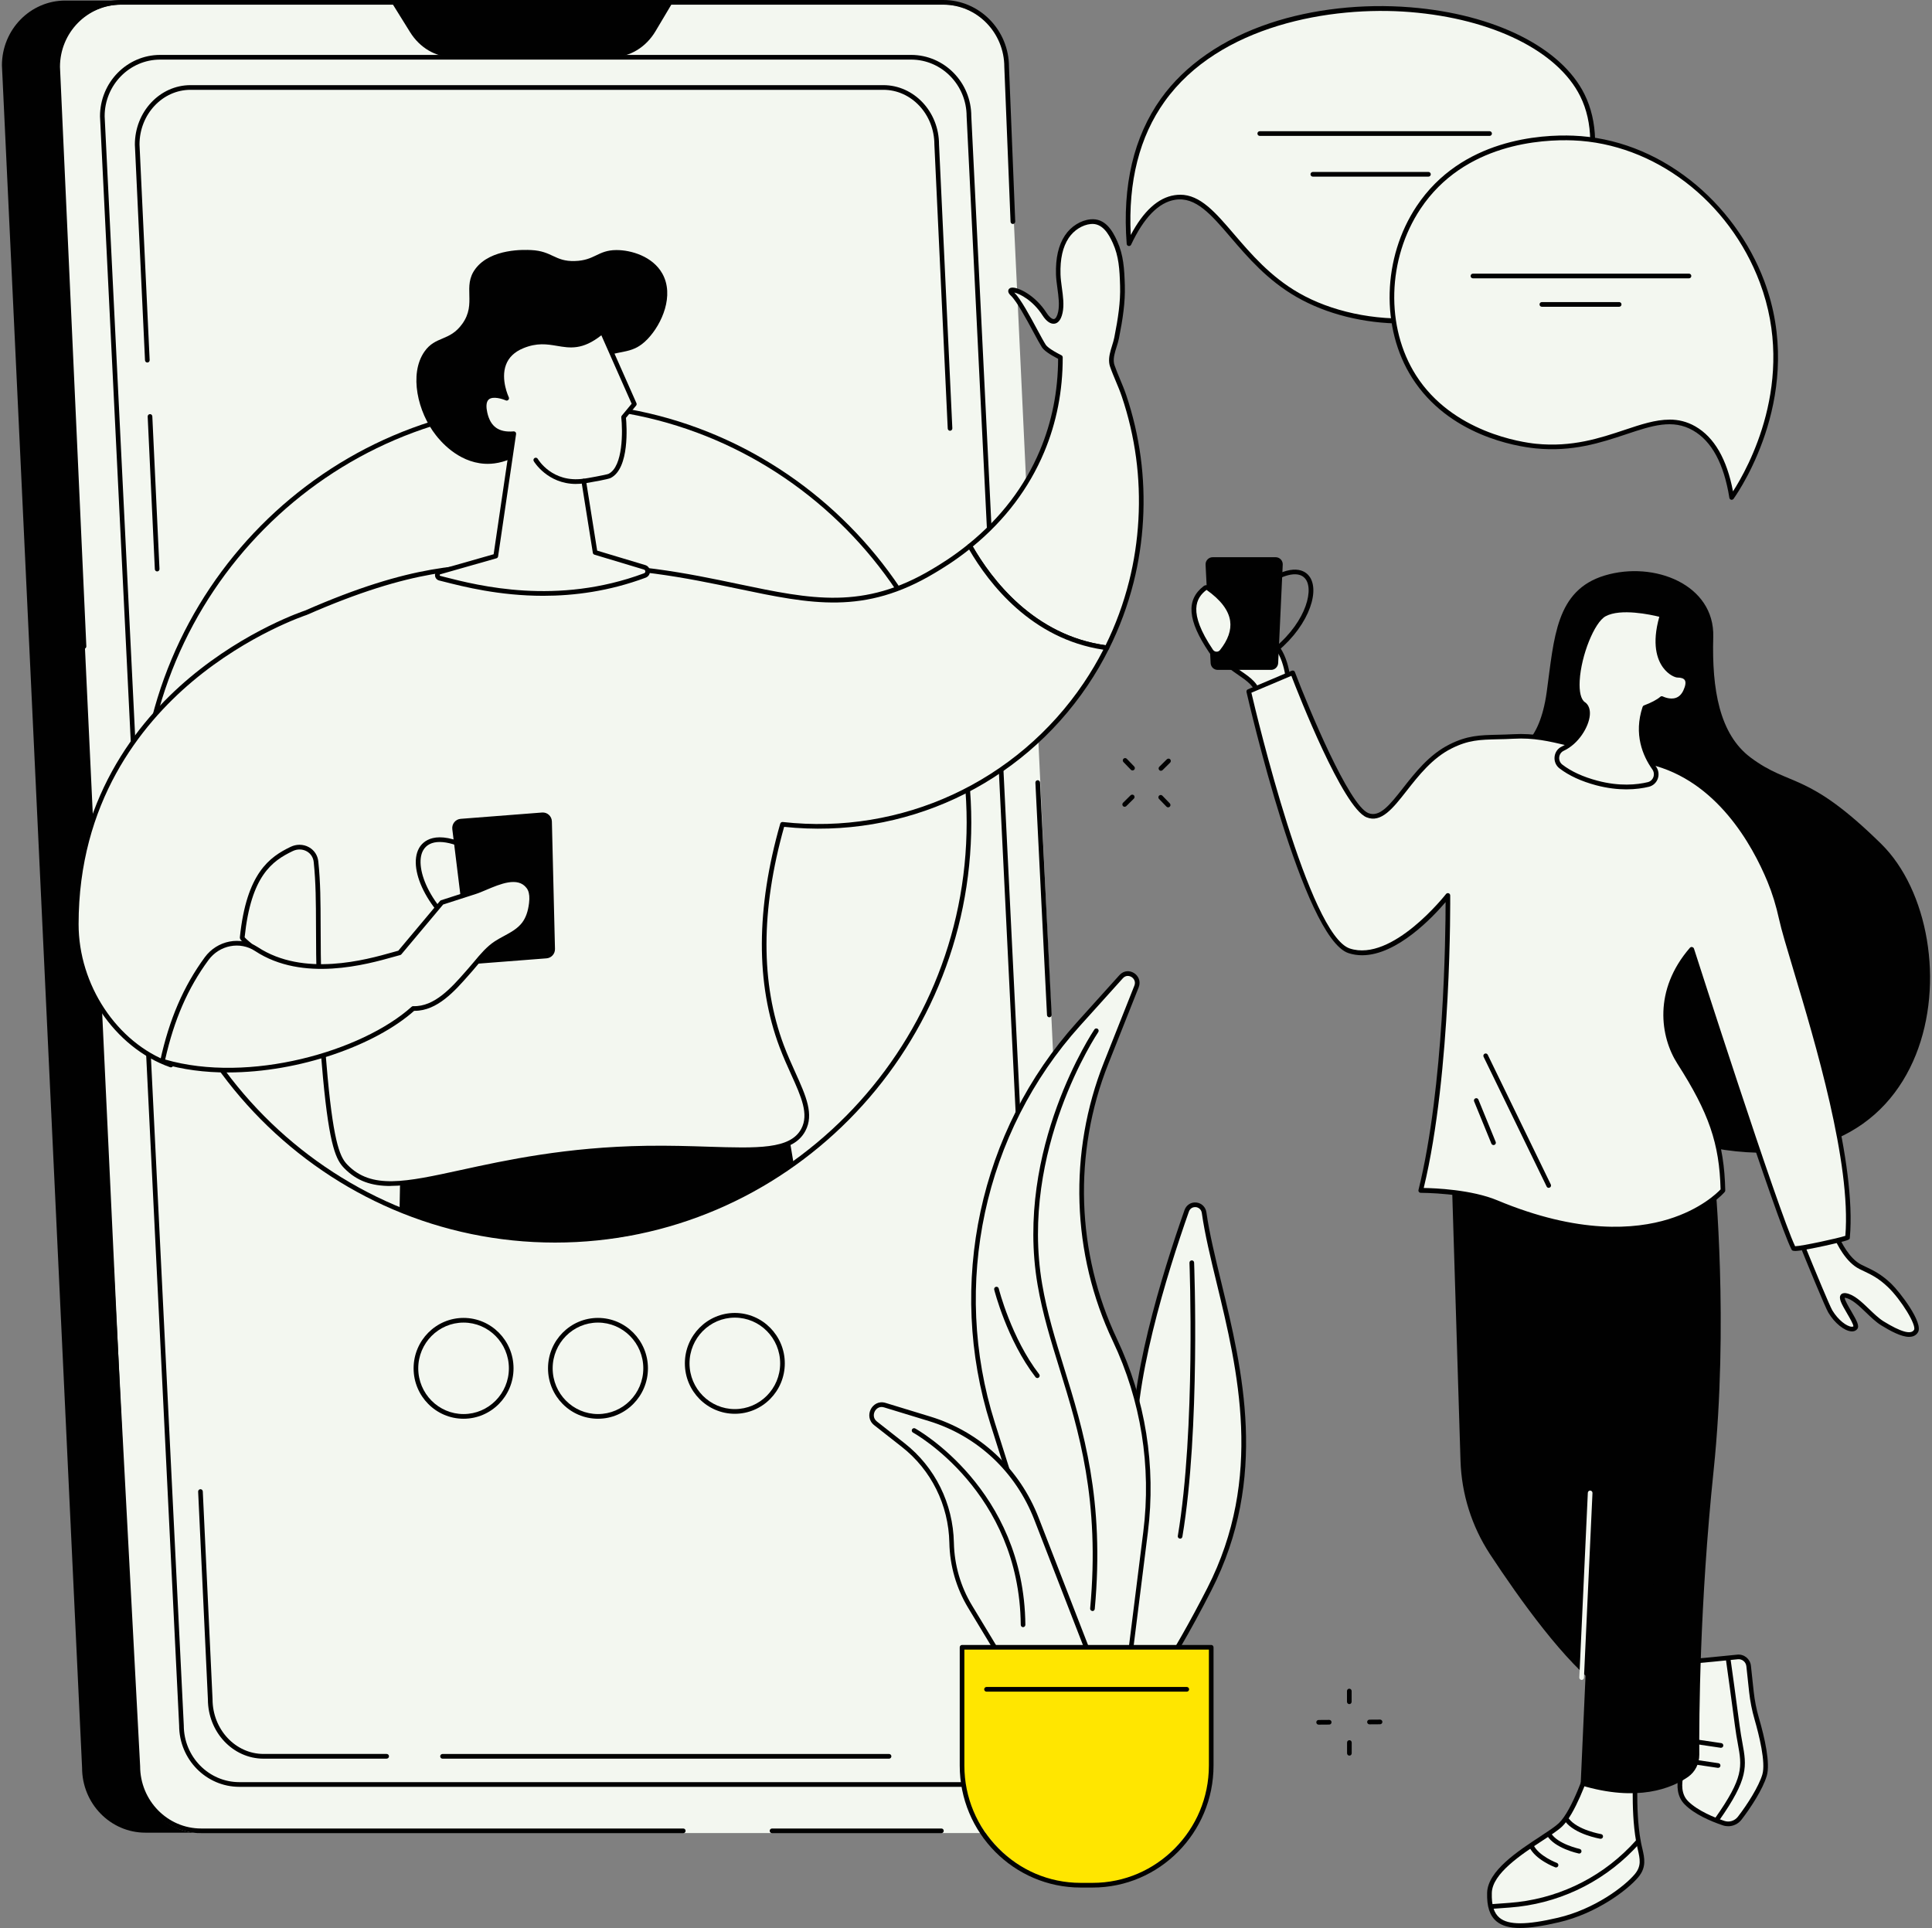 <svg width="501" height="500" viewBox="0 0 501 500" fill="none" xmlns="http://www.w3.org/2000/svg">
<rect x="0" y="0" width="501" height="500" fill="#808080" stroke="none"/>
<g clip-path="url(#clip0_18_2155)">
<path d="M301.052 199.897C300.891 199.897 300.741 199.836 300.62 199.715C300.39 199.471 300.39 199.087 300.62 198.854L302.588 196.909C302.828 196.676 303.21 196.676 303.441 196.909C303.671 197.152 303.671 197.537 303.441 197.77L301.474 199.715C301.353 199.836 301.203 199.887 301.052 199.887V199.897Z" fill="#010101"/>
<path d="M291.648 209.235C291.488 209.235 291.337 209.174 291.217 209.052C290.986 208.809 290.986 208.424 291.217 208.192L293.184 206.247C293.425 206.014 293.806 206.014 294.037 206.247C294.268 206.49 294.268 206.875 294.037 207.108L292.07 209.052C291.949 209.174 291.799 209.225 291.648 209.225V209.235Z" fill="#010101"/>
<path d="M293.685 199.806C293.525 199.806 293.374 199.745 293.254 199.623L291.327 197.628C291.096 197.385 291.096 197 291.337 196.767C291.578 196.534 291.959 196.534 292.19 196.777L294.117 198.773C294.348 199.016 294.348 199.401 294.107 199.633C293.987 199.745 293.836 199.806 293.685 199.806Z" fill="#010101"/>
<path d="M302.919 209.376C302.758 209.376 302.608 209.316 302.487 209.194L300.56 207.199C300.329 206.956 300.329 206.571 300.57 206.338C300.811 206.105 301.192 206.105 301.423 206.348L303.35 208.343C303.581 208.586 303.581 208.971 303.34 209.204C303.22 209.316 303.069 209.376 302.919 209.376Z" fill="#010101"/>
<path d="M355.127 447.182C354.795 447.182 354.524 446.909 354.524 446.575C354.524 446.24 354.795 445.967 355.127 445.967L357.877 445.947C358.208 445.947 358.479 446.22 358.479 446.554C358.479 446.889 358.208 447.162 357.877 447.162L355.127 447.182Z" fill="#010101"/>
<path d="M341.939 447.263C341.608 447.263 341.337 446.99 341.337 446.656C341.337 446.322 341.608 446.048 341.939 446.048L344.689 446.028C345.02 446.028 345.291 446.301 345.291 446.635C345.291 446.97 345.02 447.243 344.689 447.243L341.939 447.263Z" fill="#010101"/>
<path d="M349.898 441.936C349.567 441.936 349.296 441.663 349.296 441.328V438.543C349.296 438.209 349.557 437.936 349.898 437.936C350.229 437.936 350.5 438.209 350.5 438.543V441.328C350.5 441.663 350.239 441.936 349.898 441.936Z" fill="#010101"/>
<path d="M349.918 455.295C349.587 455.295 349.316 455.022 349.316 454.687V451.902C349.316 451.568 349.577 451.294 349.918 451.294C350.249 451.294 350.52 451.568 350.52 451.902V454.687C350.52 455.022 350.259 455.295 349.918 455.295Z" fill="#010101"/>
<path d="M392.973 194.316C392.973 194.316 399.155 193.465 401.092 179.428C403.029 165.39 403.41 153.064 416.166 149.236C428.922 145.408 444.659 151.576 444.278 165.177C443.886 178.79 445.893 190.417 453.962 196.453C464.4 204.251 468.485 199.836 487.814 218.836C512.142 242.748 505.076 315.508 434.723 295.515L392.973 194.306V194.316Z" fill="#010101"/>
<path d="M410.345 182.294C410.345 182.294 412.443 184.623 416.829 183.803L410.345 182.294Z" fill="#F3F7F0"/>
<path d="M415.002 184.593C411.64 184.593 409.974 182.79 409.894 182.709C409.673 182.456 409.693 182.071 409.934 181.848C410.185 181.625 410.556 181.636 410.787 181.889C410.867 181.98 412.754 183.955 416.718 183.215C417.04 183.155 417.361 183.378 417.421 183.702C417.481 184.026 417.26 184.35 416.939 184.411C416.247 184.542 415.604 184.593 415.012 184.593H415.002Z" fill="#010101"/>
<path d="M411.941 458.515C411.941 458.515 408.288 469.818 404.635 473.272C400.982 476.726 386.449 483.501 386.239 490.885C386.008 499.453 390.936 501.033 404.143 497.944C413.677 495.706 421.556 489.821 424.366 486.459C426.855 483.491 425.46 480.969 424.858 477.485C424.115 473.221 423.974 468.866 423.974 464.532V457.442L411.951 458.515H411.941Z" fill="#F3F7F0"/>
<path d="M394.207 500C391.437 500 389.47 499.433 388.095 498.298C386.319 496.83 385.536 494.47 385.636 490.854C385.797 485.193 393.615 480.058 399.326 476.31C401.433 474.923 403.25 473.738 404.223 472.816C407.726 469.515 411.339 458.435 411.369 458.313C411.439 458.08 411.65 457.918 411.891 457.898L423.914 456.824C424.085 456.804 424.245 456.865 424.376 456.986C424.496 457.098 424.567 457.26 424.567 457.432V464.521C424.567 468.38 424.667 472.928 425.45 477.364C425.57 478.052 425.721 478.701 425.871 479.329C426.453 481.85 427.015 484.231 424.828 486.833C422.058 490.135 414.039 496.232 404.274 498.511C400.088 499.493 396.787 499.99 394.207 499.99V500ZM412.393 459.083C411.71 461.129 408.429 470.517 405.046 473.708C404.003 474.7 402.136 475.915 399.988 477.333C394.498 480.939 386.991 485.871 386.851 490.895C386.761 494.095 387.403 496.151 388.868 497.356C391.176 499.261 395.843 499.25 404.013 497.336C413.487 495.118 421.245 489.234 423.914 486.054C425.701 483.917 425.279 482.114 424.707 479.612C424.557 478.964 424.406 478.296 424.276 477.576C423.483 473.049 423.382 468.431 423.382 464.521V458.1L412.403 459.073L412.393 459.083Z" fill="#010101"/>
<path d="M386.761 495.037C386.449 495.037 386.178 494.794 386.158 494.47C386.138 494.136 386.379 493.842 386.72 493.822L391.417 493.477C403.29 492.606 414.38 487.451 422.67 478.954C423.784 477.82 424.396 477.09 424.406 477.08C424.627 476.827 425.008 476.797 425.259 477.019C425.51 477.242 425.54 477.627 425.319 477.88C425.289 477.911 424.667 478.64 423.523 479.815C415.032 488.525 403.661 493.802 391.498 494.693L386.801 495.037C386.801 495.037 386.771 495.037 386.761 495.037Z" fill="#010101"/>
<path d="M415.103 476.857C415.103 476.857 415.032 476.857 415.002 476.857C414.731 476.817 408.418 475.713 405.879 472.371C405.679 472.107 405.729 471.722 405.99 471.52C406.251 471.317 406.632 471.368 406.833 471.631C409.081 474.599 415.133 475.642 415.193 475.652C415.524 475.703 415.745 476.017 415.685 476.351C415.634 476.645 415.384 476.857 415.092 476.857H415.103Z" fill="#010101"/>
<path d="M409.512 480.686C409.512 480.686 409.432 480.686 409.392 480.676C409.141 480.625 403.109 479.308 401.162 475.996C400.992 475.703 401.092 475.338 401.373 475.166C401.664 474.994 402.025 475.095 402.196 475.379C403.862 478.225 409.573 479.47 409.633 479.491C409.954 479.561 410.165 479.886 410.095 480.21C410.034 480.493 409.783 480.696 409.502 480.696L409.512 480.686Z" fill="#010101"/>
<path d="M403.511 484.301C403.441 484.301 403.37 484.291 403.3 484.261C403.089 484.18 398.142 482.296 396.576 478.994C396.435 478.69 396.556 478.326 396.857 478.184C397.158 478.042 397.519 478.164 397.66 478.468C399.015 481.324 403.671 483.106 403.722 483.116C404.033 483.238 404.193 483.582 404.073 483.896C403.983 484.139 403.752 484.291 403.511 484.291V484.301Z" fill="#010101"/>
<path d="M440.123 430.714C440.564 430.714 446.927 430.076 450.6 429.712C452.025 429.57 453.3 430.613 453.451 432.051L454.173 438.766C454.424 441.136 454.896 443.486 455.568 445.775C456.773 449.937 458.549 457.108 457.575 460.379C456.532 463.884 453.28 468.755 451.132 471.53C450.139 472.806 448.473 473.323 446.937 472.806C444.207 471.885 439.852 470.102 437.292 467.52C433.358 463.549 437.604 455.943 437.604 455.943L440.123 430.714Z" fill="#F3F7F0"/>
<path d="M448.142 473.606C447.68 473.606 447.208 473.535 446.747 473.373C443.655 472.33 439.43 470.538 436.861 467.945C432.877 463.924 436.459 456.784 437.011 455.751L439.51 430.653C439.541 430.339 439.801 430.107 440.113 430.107C440.444 430.107 444.338 429.732 450.53 429.104C452.266 428.932 453.852 430.218 454.043 431.98L454.765 438.695C455.016 440.984 455.468 443.313 456.14 445.602C457.596 450.616 459.121 457.28 458.148 460.551C457.114 464.025 453.983 468.836 451.604 471.905C450.761 472.999 449.466 473.606 448.142 473.606ZM440.675 431.281L438.206 455.994C438.206 456.075 438.176 456.156 438.135 456.227C438.095 456.298 434.161 463.488 437.724 467.084C440.253 469.636 444.709 471.398 447.138 472.219C448.412 472.654 449.828 472.219 450.661 471.145C453.15 467.925 456.08 463.296 457.003 460.197C457.937 457.057 456.14 449.917 454.996 445.937C454.314 443.577 453.842 441.187 453.581 438.817L452.859 432.102C452.738 430.998 451.744 430.188 450.661 430.299C445.291 430.846 441.949 431.17 440.675 431.271V431.281Z" fill="#010101"/>
<path d="M445.231 472.502C445.111 472.502 444.99 472.462 444.88 472.391C444.609 472.199 444.549 471.814 444.739 471.54C452.236 460.906 451.734 458.161 450.64 452.165C450.4 450.849 450.129 449.36 449.908 447.608C449.326 443.03 447.569 430.451 447.549 430.319C447.499 429.985 447.73 429.681 448.061 429.63C448.392 429.58 448.693 429.813 448.744 430.147C448.764 430.279 450.52 442.868 451.102 447.446C451.323 449.167 451.594 450.636 451.825 451.932C452.949 458.09 453.511 461.179 445.723 472.239C445.602 472.401 445.422 472.492 445.231 472.492V472.502Z" fill="#010101"/>
<path d="M446.285 453.259C446.285 453.259 446.225 453.259 446.194 453.259L439.029 452.196C438.698 452.145 438.467 451.841 438.517 451.507C438.567 451.173 438.868 450.94 439.199 450.99L446.365 452.054C446.696 452.104 446.927 452.408 446.877 452.742C446.837 453.046 446.576 453.259 446.285 453.259Z" fill="#010101"/>
<path d="M445.542 458.465C445.542 458.465 445.482 458.465 445.452 458.465L438.286 457.402C437.955 457.351 437.724 457.047 437.774 456.713C437.824 456.379 438.125 456.146 438.457 456.196L445.622 457.26C445.954 457.31 446.184 457.614 446.134 457.949C446.094 458.252 445.833 458.465 445.542 458.465Z" fill="#010101"/>
<path d="M437.754 460.805C433.579 463.711 424.737 467.459 409.884 462.962L416.698 310.94L444.679 305.542C444.679 305.542 448.332 343.34 444.368 381.37C440.745 416.089 440.594 445.683 440.655 455.082C440.665 457.351 439.601 459.508 437.754 460.805Z" fill="#010101"/>
<path d="M443.425 301.106L376.453 304.914L378.732 378.818C379.003 387.447 381.642 395.823 386.359 403.024C393.936 414.56 406.03 431.545 415.594 438.179C430.689 448.651 443.414 301.116 443.414 301.116L443.425 301.106Z" fill="#010101"/>
<path d="M410.145 435.667C410.145 435.667 410.125 435.667 410.115 435.667C409.783 435.647 409.522 435.363 409.543 435.029L411.75 387.134C411.771 386.799 412.042 386.536 412.383 386.556C412.714 386.577 412.975 386.86 412.955 387.194L410.747 435.09C410.727 435.414 410.466 435.667 410.145 435.667Z" fill="#F3F7F0"/>
<path d="M333.519 180.045C333.96 179.954 334.272 179.569 334.262 179.114C334.211 176.754 333.73 169.694 329.795 166.453C325.038 162.524 321.004 153.52 318.123 154.391C315.243 155.262 321.576 163.111 320.863 163.982C320.141 164.853 318.625 161.865 317.04 158.959C315.454 156.052 316.869 155.404 314.561 155.596C311.409 155.86 309.312 156.356 313.487 165.805C317.461 174.799 325.38 174.515 326.423 180.491C326.514 180.997 327.005 181.332 327.507 181.23L333.519 180.055V180.045Z" fill="#F3F7F0"/>
<path d="M327.327 181.848C327.015 181.848 326.724 181.757 326.463 181.575C326.122 181.342 325.901 180.987 325.831 180.582C325.38 177.979 323.473 176.663 321.054 175.002C318.394 173.169 315.082 170.89 312.935 166.038C310.647 160.863 310.054 158.007 310.948 156.467C311.68 155.212 313.246 155.08 314.51 154.968C316.056 154.837 316.498 155.11 316.738 156.336C316.839 156.862 316.979 157.571 317.561 158.645L317.923 159.313C318.515 160.407 319.308 161.876 319.92 162.757C319.659 162.23 319.308 161.602 319.027 161.076C317.441 158.199 316.357 156.052 316.899 154.705C317.08 154.249 317.441 153.925 317.943 153.773C320.01 153.145 322.068 155.951 324.667 159.496C326.333 161.764 328.22 164.337 330.167 165.947C334.211 169.29 334.793 176.237 334.854 179.073C334.874 179.823 334.352 180.471 333.619 180.613L327.608 181.787C327.507 181.808 327.407 181.818 327.317 181.818L327.327 181.848ZM315.193 156.164C315.062 156.164 314.882 156.164 314.621 156.194C313.376 156.295 312.393 156.427 312.001 157.095C311.359 158.199 312.021 160.964 314.049 165.542C316.056 170.079 319.077 172.156 321.746 173.989C324.296 175.741 326.494 177.25 327.025 180.37C327.046 180.481 327.116 180.542 327.156 180.562C327.226 180.613 327.317 180.633 327.397 180.613L333.408 179.438C333.559 179.407 333.669 179.276 333.669 179.114C333.629 177.037 333.188 170.019 329.424 166.909C327.357 165.208 325.43 162.564 323.724 160.235C321.686 157.45 319.579 154.573 318.314 154.948C318.123 155.009 318.073 155.09 318.043 155.171C317.672 156.083 319.137 158.736 320.111 160.488C321.375 162.777 321.867 163.729 321.355 164.357C321.134 164.631 320.833 164.762 320.502 164.722C319.508 164.62 318.585 163 316.899 159.901L316.538 159.232C315.865 157.997 315.695 157.136 315.584 156.569C315.554 156.427 315.524 156.245 315.494 156.164C315.454 156.153 315.374 156.143 315.213 156.143L315.193 156.164Z" fill="#010101"/>
<path d="M475.099 319.954C475.52 319.883 475.932 320.116 476.102 320.511C476.875 322.334 479.063 326.851 482.455 328.543C484.864 329.738 487.031 330.507 489.972 333.313C492.913 336.118 497.951 343.4 496.847 345.203C495.542 347.33 491.357 345.163 488.135 343.178C484.914 341.192 481.722 336.442 478.591 335.966C475.46 335.49 482.084 343.097 481.14 344.292C480.197 345.487 476.815 343.714 474.657 340.109C473.804 338.691 468.695 326.173 467.15 322.375C466.919 321.818 467.27 321.2 467.852 321.099L475.099 319.944V319.954Z" fill="#F3F7F0"/>
<path d="M495.08 346.702C493.043 346.702 490.263 345.203 487.824 343.704C486.49 342.884 485.165 341.608 483.89 340.382C482.074 338.64 480.197 336.837 478.511 336.574C478.441 336.574 478.39 336.564 478.35 336.564C478.38 337.171 479.414 338.934 480.046 340.017C481.472 342.458 482.254 343.876 481.612 344.676C481.371 344.98 480.909 345.325 480.097 345.274C478.26 345.152 475.751 343.127 474.135 340.433C473.282 339.025 468.575 327.499 466.588 322.618C466.407 322.182 466.437 321.696 466.668 321.281C466.899 320.865 467.29 320.582 467.752 320.511L474.998 319.356C475.701 319.235 476.373 319.62 476.654 320.268C477.417 322.06 479.535 326.416 482.716 327.995C483.097 328.188 483.479 328.37 483.85 328.542C485.817 329.474 487.844 330.446 490.384 332.867C492.692 335.075 498.844 343.086 497.359 345.517C496.847 346.358 496.044 346.692 495.07 346.692L495.08 346.702ZM478.34 335.338C478.451 335.338 478.561 335.338 478.681 335.369C480.749 335.683 482.766 337.627 484.713 339.501C485.948 340.686 487.222 341.911 488.447 342.671C492.903 345.416 495.552 346.165 496.335 344.889C497.058 343.714 493.003 337.06 489.551 333.768C487.152 331.48 485.295 330.588 483.338 329.656C482.957 329.474 482.575 329.292 482.184 329.099C478.641 327.337 476.363 322.678 475.54 320.764C475.48 320.622 475.329 320.551 475.189 320.572L467.943 321.726C467.812 321.747 467.742 321.838 467.712 321.888C467.682 321.939 467.642 322.04 467.692 322.172C470.863 329.981 474.496 338.721 475.149 339.815C476.694 342.377 478.902 343.988 480.157 344.069C480.368 344.089 480.518 344.048 480.618 343.967C480.639 343.461 479.615 341.709 478.993 340.645C477.537 338.154 476.734 336.706 477.317 335.824C477.467 335.602 477.758 335.348 478.32 335.348L478.34 335.338Z" fill="#010101"/>
<path d="M408.97 193.323C402.999 191.966 398.583 190.65 392.471 190.984C385.486 191.369 381.903 190.67 376.112 193.587C365.263 199.056 360.958 214.015 354.595 211.392C348.232 208.779 335.225 174.475 335.225 174.475L323.824 179.306C323.824 179.306 338.306 242.768 349.868 246.576C361.429 250.385 375.48 232.245 375.48 232.245C375.48 232.245 375.992 278.257 368.445 308.712C368.445 308.712 380.347 308.651 388.095 311.882C429.374 329.14 446.797 308.712 446.797 308.712C446.536 296.882 443.966 288.78 435.516 275.583C430.899 268.372 429.575 256.725 438.708 246.202C438.708 246.202 460.958 315.548 465.103 323.722C465.384 324.279 479.083 321.21 479.113 320.886C481.331 296.021 464.43 249.625 461.971 238.373C461.229 234.96 460.235 231.607 458.9 228.387C454.735 218.329 445.412 201.851 428.019 197.648L408.97 193.303V193.323Z" fill="#F3F7F0"/>
<path d="M465.434 324.41C464.761 324.41 464.681 324.238 464.561 324.015C460.667 316.348 441.357 256.451 438.467 247.447C430.127 257.727 431.873 268.797 436.018 275.269C444.358 288.294 447.118 296.426 447.389 308.712C447.389 308.864 447.339 309.005 447.238 309.127C447.058 309.34 442.662 314.404 433.087 317.371C424.316 320.096 409.332 321.453 387.844 312.469C380.307 309.319 368.565 309.35 368.425 309.34C368.244 309.34 368.063 309.259 367.953 309.107C367.832 308.955 367.792 308.762 367.842 308.58C374.476 281.812 374.858 242.505 374.868 233.947C371.726 237.643 362.323 247.731 353.23 247.731C352.036 247.731 350.841 247.559 349.677 247.174C337.935 243.305 323.834 182.071 323.242 179.468C323.172 179.174 323.322 178.881 323.593 178.769L334.994 173.938C335.145 173.877 335.315 173.877 335.466 173.938C335.616 173.999 335.737 174.131 335.787 174.283C339.38 183.752 349.797 208.789 354.816 210.855C357.786 212.07 360.436 208.677 363.808 204.393C367.009 200.312 370.632 195.693 375.841 193.07C380.478 190.73 383.76 190.649 388.296 190.548C389.581 190.518 390.915 190.487 392.431 190.406C397.81 190.113 401.965 191.085 406.773 192.219C407.525 192.391 408.288 192.574 409.091 192.756L428.14 197.101C445.944 201.395 455.388 218.42 459.442 228.194C460.727 231.283 461.74 234.585 462.543 238.281C463.115 240.905 464.49 245.482 466.227 251.286C471.897 270.195 481.401 301.845 479.695 320.977C479.655 321.463 479.645 321.564 476.142 322.405C474.235 322.861 471.937 323.367 470.01 323.742C467.421 324.248 466.116 324.43 465.424 324.43L465.434 324.41ZM438.708 245.604C438.708 245.604 438.788 245.604 438.828 245.614C439.039 245.655 439.209 245.817 439.28 246.019C439.5 246.708 461.118 314.049 465.504 323.195C467.24 323.164 476.704 321.119 478.531 320.491C480.066 301.561 470.693 270.316 465.083 251.6C463.336 245.776 461.951 241.178 461.369 238.504C460.576 234.878 459.583 231.648 458.328 228.619C454.364 219.058 445.141 202.408 427.869 198.245L408.82 193.9C408.017 193.718 407.254 193.536 406.502 193.364C401.584 192.209 397.7 191.287 392.491 191.581C390.956 191.662 389.551 191.703 388.316 191.723C383.77 191.834 380.779 191.895 376.373 194.123C371.405 196.625 367.873 201.132 364.751 205.112C361.219 209.619 358.158 213.518 354.354 211.949C348.212 209.427 336.68 179.974 334.874 175.265L324.506 179.65C325.901 185.606 339.46 242.495 350.028 245.979C361.048 249.605 374.838 232.022 374.978 231.85C375.139 231.648 375.41 231.567 375.651 231.648C375.891 231.729 376.062 231.962 376.062 232.215C376.062 232.671 376.484 277.892 369.197 308.084C371.987 308.124 381.592 308.489 388.306 311.294C409.412 320.116 424.065 318.819 432.646 316.186C440.966 313.624 445.331 309.35 446.174 308.448C445.873 296.558 443.144 288.608 434.994 275.887C430.508 268.888 428.671 256.795 438.236 245.776C438.356 245.645 438.517 245.574 438.687 245.574L438.708 245.604Z" fill="#010101"/>
<path d="M401.614 308.054C401.393 308.054 401.172 307.932 401.072 307.709L384.723 274.074C384.573 273.77 384.703 273.406 384.994 273.264C385.295 273.112 385.657 273.244 385.797 273.537L402.146 307.172C402.296 307.476 402.166 307.841 401.875 307.983C401.785 308.023 401.694 308.043 401.614 308.043V308.054Z" fill="#010101"/>
<path d="M387.302 296.953C387.062 296.953 386.841 296.811 386.74 296.578L382.264 285.63C382.134 285.316 382.284 284.962 382.596 284.84C382.907 284.708 383.258 284.86 383.378 285.174L387.854 296.123C387.985 296.437 387.834 296.791 387.523 296.913C387.443 296.943 387.373 296.963 387.292 296.963L387.302 296.953Z" fill="#010101"/>
<path d="M329.625 173.726H315.765C314.791 173.726 313.989 172.956 313.938 171.974L312.624 146.451C312.573 145.398 313.406 144.506 314.45 144.506H330.809C331.853 144.506 332.686 145.387 332.636 146.441L331.451 171.963C331.401 172.946 330.598 173.726 329.625 173.726Z" fill="#010101"/>
<path d="M329.404 170.221C329.213 170.221 329.033 170.13 328.912 169.968C328.722 169.695 328.782 169.32 329.043 169.117C338.085 162.493 340.785 153.571 338.667 150.34C337.282 148.223 334.021 148.507 329.705 151.11C329.424 151.282 329.053 151.191 328.882 150.897C328.712 150.613 328.802 150.239 329.093 150.066C336.118 145.833 338.838 148.375 339.681 149.671C342.431 153.864 338.768 163.496 329.755 170.1C329.645 170.181 329.524 170.211 329.404 170.211V170.221Z" fill="#010101"/>
<path d="M314.039 168.844C307.806 159.587 308.94 155.232 312.493 152.487C312.704 152.325 312.995 152.325 313.216 152.487C320.07 157.318 321.777 162.757 316.829 168.986C316.096 169.907 314.691 169.826 314.039 168.854V168.844Z" fill="#F3F7F0"/>
<path d="M315.494 170.231C315.494 170.231 315.434 170.231 315.394 170.231C314.641 170.201 313.958 169.826 313.537 169.188C307.937 160.873 307.505 155.576 312.122 152.001C312.533 151.677 313.125 151.667 313.557 151.981C317.511 154.766 319.749 157.764 320.191 160.873C320.582 163.598 319.609 166.454 317.3 169.36C316.859 169.917 316.196 170.231 315.494 170.231ZM312.875 152.973C310.175 155.039 307.937 158.685 314.541 168.5C314.751 168.803 315.082 168.996 315.444 169.006C315.815 169.026 316.136 168.864 316.357 168.591C318.445 165.957 319.338 163.425 318.997 161.035C318.605 158.27 316.538 155.556 312.865 152.973H312.875Z" fill="#010101"/>
<path d="M410.647 182.598C406.381 179.63 411.239 161.896 416.066 159.273C420.903 156.66 431.04 159.506 431.04 159.506C427.266 172.004 434.051 175.093 434.994 175.093C435.938 175.093 438.948 175.275 437.062 179.316C435.175 183.357 430.93 181.159 430.93 181.159C430.076 181.919 428.481 182.78 426.514 183.509C424.175 190.528 426.744 196.058 428.952 199.167C430.076 200.747 429.294 202.985 427.417 203.431C424.416 204.15 419.84 204.575 414.069 203.046C409.663 201.871 406.712 200.261 404.765 198.762C403.17 197.536 403.421 194.984 405.247 194.133C410.165 191.855 413.467 184.532 410.647 182.577V182.598Z" fill="#F3F7F0"/>
<path d="M421.726 204.707C419.468 204.707 416.839 204.424 413.918 203.654C410.054 202.621 406.853 201.152 404.404 199.268C403.481 198.56 402.999 197.425 403.129 196.24C403.26 195.075 403.952 194.093 404.996 193.607C408.338 192.057 410.827 188.097 411.068 185.363C411.128 184.613 411.048 183.621 410.305 183.094C408.9 182.112 408.248 179.813 408.439 176.44C408.79 170.029 412.152 160.711 415.785 158.736C420.773 156.032 430.779 158.807 431.211 158.929C431.371 158.969 431.502 159.081 431.582 159.222C431.662 159.364 431.682 159.536 431.632 159.688C429.575 166.484 430.759 170.252 432.114 172.217C433.268 173.888 434.703 174.475 435.004 174.485C436.761 174.485 437.553 175.154 437.915 175.721C438.487 176.632 438.386 177.929 437.614 179.58C437.011 180.876 436.118 181.737 434.964 182.132C433.368 182.679 431.742 182.162 431.03 181.879C430.117 182.588 428.691 183.337 427.005 183.985C424.948 190.488 427.186 195.633 429.454 198.823C430.107 199.745 430.267 200.919 429.876 201.983C429.494 203.016 428.631 203.786 427.577 204.039C426.082 204.403 424.115 204.707 421.746 204.707H421.726ZM410.998 182.091C411.951 182.75 412.403 183.955 412.272 185.464C412.011 188.523 409.342 192.928 405.508 194.701C404.856 195.005 404.414 195.622 404.334 196.362C404.253 197.111 404.555 197.83 405.137 198.286C407.455 200.069 410.516 201.476 414.229 202.459C419.98 203.988 424.506 203.512 427.286 202.844C427.959 202.682 428.491 202.206 428.742 201.547C428.993 200.869 428.892 200.109 428.471 199.522C426.012 196.058 423.583 190.427 425.952 183.317C426.012 183.145 426.142 183.003 426.313 182.942C428.16 182.253 429.745 181.413 430.538 180.704C430.719 180.542 430.99 180.501 431.211 180.623C431.231 180.623 432.997 181.524 434.583 180.977C435.406 180.694 436.058 180.046 436.52 179.063C437.092 177.827 437.222 176.906 436.891 176.379C436.61 175.944 435.958 175.711 434.994 175.711C434.422 175.711 432.686 175.052 431.261 173.118C429.705 171.001 428.3 167.001 430.287 159.952C428.079 159.405 420.271 157.703 416.357 159.82C413.457 161.39 410.004 169.978 409.643 176.521C409.482 179.407 409.964 181.393 410.988 182.102L410.998 182.091Z" fill="#010101"/>
<path d="M292.772 63.219C291.979 52.909 292.772 38.223 301.534 25.958C325.791 -7.951 396.576 -2.988 410.325 24.692C417.311 38.739 409.753 58.945 398.473 70.076C381.793 86.523 353.651 86.371 336.48 76.487C320.131 67.067 315.042 49.597 304.665 51.227C298.894 52.129 295.05 58.378 292.772 63.229V63.219Z" fill="#F3F7F0"/>
<path d="M363.607 83.9C353.732 83.9 343.916 81.46 336.188 77.003C328.641 72.658 323.573 66.743 319.107 61.528C314.059 55.633 310.074 50.974 304.755 51.805C300.48 52.473 296.636 56.393 293.314 63.462C293.194 63.715 292.933 63.847 292.662 63.796C292.391 63.746 292.19 63.523 292.17 63.249C291.006 48.118 293.997 35.448 301.042 25.583C307.274 16.873 317.06 10.098 329.354 5.996C340.323 2.339 353.25 0.881 365.755 1.894C387.563 3.656 404.846 12.285 410.867 24.398C418.023 38.8 410.406 59.148 398.894 70.491C391.096 78.188 380.016 82.888 367.702 83.748C366.337 83.84 364.962 83.89 363.597 83.89L363.607 83.9ZM306.03 50.498C311.259 50.498 315.173 55.076 320.02 60.738C324.426 65.873 329.414 71.706 336.781 75.95C353.441 85.541 381.612 85.855 398.051 69.64C409.001 58.834 416.608 38.689 409.783 24.965C403.952 13.227 387.042 4.861 365.655 3.129C345.131 1.468 316.156 6.543 302.015 26.312C295.482 35.448 292.531 47.085 293.224 60.94C296.506 54.752 300.309 51.278 304.565 50.62C305.056 50.539 305.548 50.508 306.02 50.508L306.03 50.498Z" fill="#010101"/>
<path d="M386.279 35.245H326.674C326.343 35.245 326.072 34.972 326.072 34.638C326.072 34.303 326.343 34.03 326.674 34.03H386.279C386.61 34.03 386.881 34.303 386.881 34.638C386.881 34.972 386.61 35.245 386.279 35.245Z" fill="#010101"/>
<path d="M370.422 45.809H340.434C340.103 45.809 339.832 45.536 339.832 45.201C339.832 44.867 340.103 44.594 340.434 44.594H370.422C370.753 44.594 371.024 44.867 371.024 45.201C371.024 45.536 370.753 45.809 370.422 45.809Z" fill="#010101"/>
<path d="M449.055 129C450.57 126.853 467.652 101.726 456.923 73.073C449.386 52.959 430.227 36.663 407.987 35.782C404.233 35.63 380.568 34.698 367.862 53.78C359.312 66.632 358.368 84.579 366.688 97.644C376.574 113.17 395.442 115.378 398.242 115.662C417.842 117.657 428.651 104.967 439.34 111.094C445.883 114.841 448.142 123.207 449.065 129H449.055Z" fill="#F3F7F0"/>
<path d="M449.055 129.618C449.055 129.618 448.964 129.618 448.914 129.598C448.673 129.537 448.493 129.345 448.453 129.102C447.048 120.29 443.886 114.406 439.029 111.631C433.75 108.603 428.421 110.375 421.686 112.623C415.173 114.791 407.786 117.252 398.172 116.28C393.063 115.763 375.671 112.907 366.176 97.988C357.987 85.116 358.469 66.804 367.361 53.456C378.993 35.985 399.657 34.85 408.007 35.184C418.786 35.61 429.274 39.611 438.346 46.741C446.907 53.476 453.702 62.753 457.495 72.861C468.254 101.584 451.494 126.6 449.547 129.355C449.436 129.517 449.245 129.608 449.055 129.608V129.618ZM432.927 108.815C435.205 108.815 437.423 109.312 439.631 110.578C444.528 113.383 447.81 119.055 449.396 127.431C453.19 121.546 465.956 98.92 456.361 73.306C448.402 52.068 428.952 37.24 407.967 36.41C399.818 36.096 379.665 37.18 368.364 54.144C359.733 67.108 359.251 84.862 367.2 97.34C376.644 112.178 394.769 114.72 398.302 115.084C407.666 116.037 414.912 113.616 421.315 111.479C425.47 110.091 429.274 108.825 432.927 108.825V108.815Z" fill="#010101"/>
<path d="M437.985 72.182H381.953C381.622 72.182 381.351 71.909 381.351 71.575C381.351 71.24 381.622 70.967 381.953 70.967H437.985C438.316 70.967 438.587 71.24 438.587 71.575C438.587 71.909 438.316 72.182 437.985 72.182Z" fill="#010101"/>
<path d="M419.88 79.555H399.828C399.496 79.555 399.225 79.282 399.225 78.948C399.225 78.613 399.496 78.34 399.828 78.34H419.88C420.211 78.34 420.482 78.613 420.482 78.948C420.482 79.282 420.211 79.555 419.88 79.555Z" fill="#010101"/>
<path d="M37.714 475.287H250.952C260.024 475.287 267.381 467.752 267.381 458.465L246.586 16.964C246.586 7.677 239.229 0.142 230.157 0.142H16.929C7.856 0.152 0.5 7.677 0.5 16.964L21.285 458.455C21.285 467.742 28.641 475.277 37.714 475.277V475.287Z" fill="#010101"/>
<path d="M52.166 475.379H265.404C274.476 475.379 281.833 467.884 281.833 458.637L261.048 17.937C261.048 8.69 253.691 1.195 244.619 1.195H31.381C22.308 1.195 14.952 8.69 14.952 17.937L35.737 458.637C35.737 467.884 43.093 475.379 52.166 475.379Z" fill="#F3F7F0"/>
<path d="M244.127 475.409H200.199C199.868 475.409 199.597 475.136 199.597 474.802C199.597 474.467 199.868 474.194 200.199 474.194H244.127C244.458 474.194 244.729 474.467 244.729 474.802C244.729 475.136 244.458 475.409 244.127 475.409Z" fill="#010101"/>
<path d="M177.196 475.409H52.166C42.772 475.409 35.135 467.621 35.135 458.05L27.216 308.874C27.196 308.54 27.457 308.256 27.788 308.236C28.119 308.226 28.4 308.479 28.421 308.813L36.339 458.019C36.339 466.952 43.435 474.194 52.166 474.194H177.186C177.517 474.194 177.788 474.467 177.788 474.801C177.788 475.136 177.517 475.409 177.186 475.409H177.196Z" fill="#010101"/>
<path d="M21.797 168.247C21.476 168.247 21.215 167.993 21.195 167.669L14.35 17.38C14.35 7.778 21.987 0 31.381 0H244.619C254.013 0 261.65 7.788 261.65 17.359L263.266 57.446C263.276 57.78 263.025 58.064 262.684 58.084C262.323 58.104 262.072 57.841 262.052 57.497L260.436 17.38C260.436 8.457 253.34 1.215 244.609 1.215H31.381C22.66 1.215 15.554 8.457 15.554 17.349L22.389 167.609C22.409 167.943 22.148 168.226 21.817 168.247C21.817 168.247 21.797 168.247 21.787 168.247H21.797Z" fill="#010101"/>
<path d="M62.062 462.78H256.793C265.072 462.78 271.797 455.933 271.797 447.487L251.263 30.142C251.263 21.695 244.549 14.848 236.259 14.848H41.538C33.258 14.848 26.534 21.695 26.534 30.142L47.058 447.487C47.058 455.933 53.772 462.78 62.062 462.78Z" fill="#F3F7F0"/>
<path d="M256.793 463.387H62.062C53.461 463.387 46.456 456.257 46.456 447.486L25.932 30.172C25.932 21.37 32.927 14.24 41.538 14.24H236.269C244.87 14.24 251.875 21.37 251.875 30.141L272.399 447.456C272.399 456.257 265.404 463.387 256.793 463.387ZM41.538 15.456C33.599 15.456 27.136 22.039 27.136 30.141L47.66 447.456C47.66 455.579 54.123 462.172 62.062 462.172H256.793C264.731 462.172 271.195 455.589 271.195 447.486L250.661 30.172C250.661 22.049 244.197 15.456 236.259 15.456H41.538Z" fill="#010101"/>
<path d="M40.755 148.193C40.434 148.193 40.173 147.94 40.153 147.616L38.296 108.035C38.276 107.701 38.537 107.418 38.868 107.397C39.199 107.367 39.48 107.64 39.5 107.975L41.357 147.555C41.377 147.889 41.116 148.173 40.785 148.193C40.785 148.193 40.765 148.193 40.755 148.193Z" fill="#010101"/>
<path d="M246.365 111.712C246.044 111.712 245.783 111.459 245.763 111.135L242.3 37.494C242.3 29.655 236.359 23.294 229.063 23.294H49.416C42.12 23.294 36.178 29.655 36.178 37.464L38.808 93.38C38.828 93.715 38.567 93.998 38.236 94.018C37.905 94.028 37.624 93.775 37.604 93.441L34.974 37.494C34.974 28.986 41.447 22.079 49.416 22.079H229.063C237.021 22.079 243.505 28.976 243.505 37.464L246.957 111.074C246.977 111.408 246.716 111.692 246.385 111.712C246.385 111.712 246.365 111.712 246.355 111.712H246.365Z" fill="#010101"/>
<path d="M261.74 377.694C261.419 377.694 261.158 377.441 261.138 377.117L258.228 315.042C258.208 314.708 258.469 314.424 258.8 314.404C259.111 314.384 259.412 314.647 259.432 314.981L262.343 377.056C262.363 377.39 262.102 377.674 261.771 377.694C261.771 377.694 261.75 377.694 261.74 377.694Z" fill="#F3F7F0"/>
<path d="M230.548 456.085H114.751C114.42 456.085 114.149 455.812 114.149 455.477C114.149 455.143 114.42 454.87 114.751 454.87H230.548C230.879 454.87 231.15 455.143 231.15 455.477C231.15 455.812 230.879 456.085 230.548 456.085Z" fill="#010101"/>
<path d="M100.269 456.085H68.354C60.396 456.085 53.912 449.188 53.912 440.701L51.383 386.84C51.363 386.506 51.624 386.222 51.955 386.202C52.286 386.182 52.567 386.445 52.587 386.779L55.117 440.66C55.117 448.499 61.058 454.86 68.354 454.86H100.269C100.6 454.86 100.871 455.133 100.871 455.467C100.871 455.801 100.6 456.075 100.269 456.075V456.085Z" fill="#010101"/>
<path d="M174.085 1.205L169.98 8.102C167.481 12.295 163.306 14.807 158.83 14.807H117.351C112.975 14.807 108.87 12.396 106.351 8.355L101.905 1.205H174.085Z" fill="#010101"/>
<path d="M272.108 263.815C271.787 263.815 271.526 263.562 271.506 263.237L268.495 202.976C268.475 202.642 268.736 202.358 269.067 202.338C269.408 202.328 269.679 202.581 269.699 202.915L272.71 263.177C272.73 263.511 272.469 263.795 272.138 263.815C272.128 263.815 272.118 263.815 272.108 263.815Z" fill="#010101"/>
<path d="M143.936 321.636C203.217 321.636 251.273 273.14 251.273 213.317C251.273 153.494 203.217 104.998 143.936 104.998C84.656 104.998 36.6 153.494 36.6 213.317C36.6 273.14 84.656 321.636 143.936 321.636Z" fill="#F3F7F0"/>
<path d="M143.936 322.243C84.412 322.243 35.998 273.376 35.998 213.316C35.998 153.257 84.422 104.39 143.936 104.39C203.451 104.39 251.875 153.257 251.875 213.316C251.875 273.376 203.451 322.243 143.936 322.243ZM143.936 105.595C85.085 105.595 37.202 153.916 37.202 213.306C37.202 272.697 85.085 321.018 143.936 321.018C202.788 321.018 250.671 272.697 250.671 213.306C250.671 153.916 202.788 105.595 143.936 105.595Z" fill="#010101"/>
<path d="M203.601 288.669L103.892 294.341C103.892 294.341 103.842 303.172 103.621 313.24C117.812 320.228 133.649 321.636 150.5 321.636C170.803 321.636 189.621 311.7 205.809 301.815L203.611 288.669H203.601Z" fill="#010101"/>
<path d="M288.236 94.008C287.995 91.963 289.149 89.694 289.561 87.638C290.444 83.171 291.207 78.644 291.076 74.097C290.966 70.066 290.785 66.44 289.149 62.794C288.025 60.302 286.239 57.173 282.816 57.497C280.337 57.74 278.029 59.32 276.654 61.386C274.767 64.212 274.326 67.787 274.426 71.2C274.516 74.269 275.62 78.006 274.978 81.024C274.296 84.225 272.459 83.941 270.863 81.46C266.859 75.211 260.195 74.026 262.543 76.234C264.892 78.442 269.117 87.283 270.683 89.714C271.255 90.595 273.001 91.669 274.998 92.682C275.018 98.465 274.296 107.347 270.231 117.029C265.384 128.565 257.776 136.506 251.494 141.59C256.642 150.675 267.842 165.522 287.052 167.994C289.771 162.535 291.909 156.782 293.394 150.857C296.034 140.344 296.646 129.335 295.211 118.589C294.478 113.16 293.234 107.803 291.477 102.617C290.594 99.984 289.34 97.482 288.437 94.869C288.336 94.586 288.276 94.302 288.246 94.008H288.236Z" fill="#F3F7F0"/>
<path d="M287.042 168.611C287.042 168.611 286.991 168.611 286.961 168.611C267.361 166.09 255.99 150.796 250.962 141.904C250.811 141.641 250.881 141.316 251.112 141.124C259.502 134.328 265.745 126.145 269.669 116.797C272.78 109.393 274.366 101.402 274.386 93.056C272.088 91.861 270.703 90.879 270.171 90.038C269.659 89.238 268.876 87.8 267.983 86.129C266.156 82.746 263.657 78.108 262.132 76.669C261.921 76.477 261.289 75.869 261.49 75.221C261.54 75.059 261.72 74.674 262.323 74.603C263.878 74.38 268.374 76.447 271.375 81.115C272.218 82.422 272.961 82.817 273.332 82.736C273.764 82.655 274.165 81.966 274.396 80.873C274.787 79.049 274.486 76.872 274.205 74.765C274.045 73.57 273.874 72.335 273.834 71.2C273.714 66.896 274.476 63.564 276.172 61.032C277.718 58.712 280.247 57.122 282.776 56.879C286.52 56.515 288.447 59.705 289.711 62.531C291.347 66.156 291.568 69.752 291.688 74.066C291.809 78.421 291.166 82.685 290.163 87.749C290.022 88.479 289.781 89.238 289.551 89.967C289.129 91.314 288.697 92.702 288.838 93.927C288.868 94.191 288.918 94.434 288.999 94.667C289.43 95.923 289.952 97.179 290.464 98.394C291.006 99.7 291.578 101.047 292.04 102.425C293.796 107.641 295.06 113.049 295.793 118.518C297.238 129.284 296.606 140.526 293.966 151.019C292.461 156.985 290.313 162.798 287.573 168.277C287.473 168.48 287.262 168.611 287.031 168.611H287.042ZM252.266 141.742C257.274 150.422 268.194 164.763 286.7 167.335C289.31 162.049 291.357 156.458 292.802 150.715C295.402 140.364 296.024 129.284 294.599 118.67C293.876 113.282 292.632 107.945 290.895 102.81C290.444 101.473 289.892 100.146 289.35 98.87C288.838 97.634 288.296 96.368 287.854 95.072C287.744 94.758 287.674 94.424 287.634 94.079C287.463 92.601 287.935 91.082 288.386 89.613C288.617 88.884 288.828 88.185 288.958 87.516C289.942 82.534 290.584 78.351 290.454 74.107C290.333 69.792 290.123 66.47 288.577 63.037C287.473 60.586 285.827 57.811 282.856 58.094C280.679 58.307 278.491 59.695 277.136 61.71C275.59 64.03 274.888 67.119 275.008 71.17C275.038 72.233 275.199 73.388 275.359 74.603C275.661 76.811 275.982 79.1 275.54 81.136C275.088 83.222 274.195 83.81 273.513 83.931C272.479 84.124 271.345 83.354 270.331 81.774C267.832 77.875 264.43 76.183 263.015 75.859C264.681 77.5 267.08 81.956 269.017 85.552C269.91 87.203 270.673 88.62 271.164 89.38C271.405 89.765 272.268 90.626 275.249 92.135C275.45 92.236 275.58 92.449 275.58 92.682C275.6 101.331 273.985 109.606 270.763 117.273C266.819 126.651 260.596 134.885 252.246 141.742H252.266Z" fill="#010101"/>
<path d="M251.484 141.6C247.439 144.871 243.946 146.968 242.1 148.082C211.53 166.404 192.913 145.388 142.832 146.745C124.516 147.241 111.961 144.608 79.304 158.919C79.304 158.919 19.789 178.172 19.789 239.67C19.789 256.918 31.05 271.522 44.318 276.191C56.18 261.222 59.984 252.674 69.248 249.008C69.177 248.309 62.734 243.853 62.814 243.123C64.42 227.496 69.649 223.039 75.65 220.153C78.4 218.836 81.632 220.437 81.943 223.485C83.338 236.905 81.391 247.57 84.362 279.463C86.088 297.977 87.925 300.701 89.691 302.524C101.343 314.485 121.205 298.473 167.612 297.764C189.641 297.43 204.173 300.742 208.298 293.054C211.269 287.514 206.321 280.952 202.698 271.32C198.222 259.419 195.131 241.037 202.899 213.793C233.8 217.246 264.129 203.249 281.532 177.463C283.589 174.415 285.426 171.255 287.042 168.014C267.832 165.543 256.632 150.695 251.484 141.61V141.6Z" fill="#F3F7F0"/>
<path d="M101.243 307.568C96.395 307.568 92.551 306.332 89.26 302.949C87.252 300.883 85.456 297.703 83.76 279.523C81.993 260.594 81.963 249.251 81.943 240.135C81.923 233.907 81.913 228.985 81.351 223.556C81.231 222.371 80.578 221.368 79.565 220.791C78.471 220.173 77.106 220.133 75.921 220.71C70.512 223.303 65.103 227.161 63.437 243.052C63.768 243.528 65.464 244.886 66.598 245.797C69.147 247.843 69.799 248.42 69.85 248.947C69.88 249.22 69.719 249.474 69.468 249.575C62.874 252.188 59.141 257.292 52.959 265.749C50.641 268.909 48.021 272.494 44.789 276.576C44.629 276.779 44.358 276.85 44.117 276.769C29.665 271.684 19.187 256.087 19.187 239.67C19.187 207.665 35.486 187.257 49.165 175.762C63.958 163.325 78.972 158.382 79.123 158.331C106.763 146.218 120.291 146.218 134.613 146.208C137.252 146.208 139.982 146.208 142.822 146.127C163.386 145.57 178.37 148.71 191.598 151.485C210.376 155.415 223.934 158.261 241.799 147.555C243.645 146.451 247.088 144.385 251.112 141.124C251.253 141.013 251.433 140.972 251.604 141.002C251.775 141.033 251.925 141.144 252.015 141.296C256.933 149.986 268.043 164.945 287.122 167.396C287.312 167.416 287.483 167.538 287.573 167.71C287.664 167.882 287.664 168.095 287.573 168.267C285.928 171.569 284.061 174.769 282.023 177.787C264.531 203.715 234.412 217.722 203.34 214.431C197.268 236.003 197.238 255.054 203.26 271.087C204.223 273.639 205.257 275.938 206.261 278.156C208.991 284.213 211.158 289.003 208.83 293.328C205.628 299.293 196.867 299.01 183.599 298.584C178.862 298.432 173.503 298.26 167.622 298.351C146.977 298.665 131.301 302.089 119.85 304.58C112.282 306.231 106.241 307.548 101.243 307.548V307.568ZM77.668 219.079C78.531 219.079 79.384 219.292 80.147 219.728C81.512 220.497 82.385 221.844 82.545 223.424C83.117 228.924 83.127 233.866 83.147 240.125C83.168 249.21 83.198 260.523 84.964 279.402C86.62 297.156 88.346 300.266 90.123 302.089C96.345 308.479 105.097 306.565 119.599 303.405C131.1 300.893 146.847 297.46 167.612 297.146C173.513 297.055 178.892 297.227 183.639 297.379C196.455 297.784 204.926 298.058 207.776 292.751C209.814 288.953 207.766 284.415 205.167 278.662C204.203 276.525 203.109 274.115 202.136 271.522C195.974 255.125 196.034 235.639 202.327 213.61C202.407 213.327 202.678 213.144 202.969 213.175C233.78 216.618 263.697 202.804 281.03 177.109C282.877 174.364 284.593 171.468 286.118 168.49C267.471 165.705 256.441 151.343 251.313 142.512C247.459 145.57 244.197 147.525 242.401 148.598C224.135 159.547 210.376 156.67 191.337 152.68C178.18 149.925 163.256 146.796 142.842 147.353C139.982 147.434 137.242 147.434 134.603 147.434C120.412 147.434 107.003 147.444 79.534 159.476C79.334 159.547 64.51 164.429 49.888 176.724C36.429 188.047 20.382 208.151 20.382 239.67C20.382 255.429 30.337 270.408 44.107 275.472C47.198 271.553 49.737 268.089 51.975 265.03C58.057 256.715 61.821 251.58 68.254 248.765C67.682 248.228 66.648 247.407 65.835 246.749C62.684 244.227 62.142 243.67 62.202 243.062C63.918 226.432 69.9 222.239 75.379 219.606C76.102 219.262 76.885 219.079 77.658 219.079H77.668Z" fill="#010101"/>
<path d="M123.714 245.2C123.603 245.2 123.493 245.169 123.402 245.109C111.209 237.543 105.558 225.602 108.649 219.981C109.593 218.279 112.784 214.816 122.118 219.505C122.419 219.657 122.539 220.021 122.389 220.325C122.238 220.629 121.877 220.751 121.576 220.599C115.655 217.621 111.329 217.611 109.703 220.578C107.264 225.015 111.63 236.378 124.035 244.075C124.316 244.248 124.406 244.622 124.235 244.916C124.125 245.098 123.924 245.21 123.724 245.21L123.714 245.2Z" fill="#010101"/>
<path d="M123.844 249.919L141.728 248.532C142.983 248.43 143.946 247.367 143.916 246.091L143.113 213.033C143.083 211.666 141.919 210.602 140.564 210.714L119.458 212.354C118.113 212.456 117.13 213.681 117.29 215.028L121.325 247.843C121.486 249.109 122.59 250.031 123.854 249.929L123.844 249.919Z" fill="#010101"/>
<path d="M137.463 230.635C137.353 230.392 137.222 230.159 137.052 229.936C133.84 225.673 126.845 230.088 123.192 231.263C120.321 232.185 117.451 233.117 114.581 234.038L103.641 247.093C97.71 248.673 79.695 254.801 66.507 246.131C62.272 243.346 56.602 244.521 53.591 248.623C49.095 254.75 44.87 262.721 42.14 275.199C63.316 281.61 93.565 273.76 107.164 261.536C113.356 261.779 118.214 255.722 121.927 251.529C124.025 249.17 125.982 246.354 128.641 244.622C131.08 243.032 134.031 242.05 135.867 239.659C137.041 238.12 137.573 236.175 137.804 234.251C137.945 233.036 137.955 231.719 137.463 230.625V230.635Z" fill="#F3F7F0"/>
<path d="M59.121 278.136C53.17 278.136 47.328 277.407 41.959 275.786C41.658 275.695 41.477 275.381 41.548 275.067C43.896 264.321 47.569 255.804 53.099 248.258C56.341 243.842 62.373 242.688 66.829 245.615C78.762 253.464 94.96 248.896 101.875 246.942C102.397 246.79 102.879 246.658 103.29 246.547L114.109 233.644C114.179 233.552 114.28 233.492 114.39 233.461L123.001 230.686C123.724 230.453 124.617 230.079 125.56 229.673C129.414 228.043 134.693 225.794 137.533 229.562C137.714 229.805 137.875 230.079 138.015 230.372C138.477 231.405 138.607 232.661 138.406 234.322C138.125 236.722 137.443 238.596 136.349 240.034C135.004 241.797 133.107 242.82 131.281 243.802C130.508 244.217 129.705 244.653 128.982 245.129C127.046 246.395 125.45 248.309 123.904 250.152C123.402 250.76 122.891 251.357 122.389 251.935L121.616 252.806C117.953 256.979 113.406 262.144 107.535 262.144C107.485 262.144 107.435 262.144 107.395 262.144C97.308 271.087 77.658 278.116 59.141 278.126L59.121 278.136ZM42.842 274.773C64.571 281.063 93.856 272.677 106.752 261.08C106.873 260.979 107.023 260.908 107.174 260.928C112.654 261.131 117.11 256.077 120.693 252.006L121.465 251.125C121.967 250.557 122.459 249.97 122.961 249.372C124.557 247.458 126.213 245.483 128.3 244.116C129.073 243.61 129.896 243.164 130.689 242.739C132.485 241.766 134.181 240.845 135.375 239.295C136.339 238.039 136.931 236.368 137.192 234.19C137.363 232.773 137.262 231.689 136.901 230.889C136.811 230.676 136.69 230.484 136.56 230.311C134.292 227.293 129.705 229.248 126.022 230.808C125.058 231.213 124.145 231.608 123.362 231.851L114.912 234.575L104.083 247.489C104.003 247.58 103.892 247.651 103.772 247.681C103.31 247.803 102.778 247.954 102.186 248.116C95.111 250.112 78.541 254.781 66.156 246.638C62.232 244.055 56.913 245.088 54.053 248.988C48.714 256.249 45.141 264.463 42.832 274.773H42.842Z" fill="#010101"/>
<path d="M134.051 118.265C130.408 120.119 127.668 120.382 125.691 120.27C118.545 119.855 113.968 114.042 113.045 112.877C108.308 106.871 106.03 97.006 110.044 91.213C112.935 87.04 116.578 88.61 119.9 83.951C123.683 78.654 119.809 74.34 123.292 69.701C127.306 64.364 136.148 64.769 137.744 64.85C143.204 65.103 143.856 67.838 149.015 67.696C154.284 67.554 154.976 64.88 159.814 64.85C163.657 64.83 169.247 66.481 171.756 70.957C174.908 76.578 171.686 83.992 167.953 87.901C163.467 92.601 160.305 90.079 154.023 93.897C143.133 100.521 145.733 112.33 134.061 118.265H134.051Z" fill="#010101"/>
<path d="M154.324 143.271L151.373 124.767C152.025 124.696 157.455 123.744 158.067 123.43C163.095 120.908 161.7 108.167 161.7 108.167L164.49 104.795L156.15 85.967C147.298 93.411 144.137 86.099 135.376 89.765C126.614 93.431 131.371 103.276 131.371 103.276C131.371 103.276 124.215 100.095 125.741 107.084C126.895 112.36 130.709 112.695 133.218 112.482L128.551 144.213C128.551 144.213 119.398 146.836 113.999 148.355C113.186 148.578 113.206 149.743 114.019 149.945C122.419 152.062 143.465 158.088 167.22 149.237C168.214 148.862 168.164 147.424 167.14 147.12L154.314 143.261L154.324 143.271Z" fill="#F3F7F0"/>
<path d="M140.865 154.513C129.464 154.513 120.201 152.143 115.012 150.827L113.878 150.543C113.246 150.381 112.814 149.834 112.804 149.176C112.804 148.518 113.216 147.95 113.838 147.778C118.595 146.441 126.243 144.243 128.009 143.737L132.515 113.13C128.511 113.231 126.042 111.246 125.159 107.215C124.677 105.028 124.958 103.488 125.992 102.638C127.196 101.635 129.073 101.908 130.327 102.263C129.715 100.501 128.922 97.199 130.066 94.16C130.899 91.932 132.616 90.271 135.155 89.208C139.089 87.557 142.019 88.053 144.599 88.489C148.001 89.066 150.952 89.562 155.769 85.501C155.909 85.379 156.11 85.339 156.291 85.379C156.471 85.42 156.632 85.552 156.702 85.724L165.042 104.552C165.133 104.764 165.103 105.008 164.952 105.19L162.323 108.36C162.503 110.274 163.326 121.466 158.338 123.967C157.686 124.291 153.651 125.01 152.066 125.274L154.856 142.795L167.321 146.543C168.043 146.755 168.515 147.393 168.545 148.143C168.565 148.892 168.133 149.551 167.431 149.814C157.967 153.338 148.884 154.513 140.855 154.513H140.865ZM133.228 111.864C133.398 111.864 133.549 111.935 133.669 112.057C133.8 112.188 133.85 112.381 133.83 112.563L129.163 144.294C129.133 144.527 128.962 144.73 128.732 144.79C128.732 144.79 119.579 147.414 114.179 148.933C114.049 148.973 114.019 149.064 114.019 149.145C114.019 149.226 114.049 149.318 114.179 149.348L115.313 149.642C124.035 151.87 144.448 157.086 167.019 148.669C167.331 148.558 167.341 148.264 167.341 148.183C167.341 148.092 167.3 147.798 166.979 147.707L154.153 143.848C153.932 143.778 153.762 143.595 153.732 143.362L150.781 124.858C150.751 124.696 150.801 124.524 150.891 124.393C150.992 124.261 151.142 124.17 151.303 124.16C152.086 124.068 157.244 123.137 157.806 122.884C161.62 120.969 161.479 111.662 161.108 108.238C161.088 108.076 161.138 107.904 161.249 107.783L163.798 104.704L155.94 86.949C151.042 90.818 147.82 90.271 144.418 89.694C141.879 89.269 139.249 88.823 135.636 90.332C133.408 91.264 131.923 92.692 131.211 94.596C129.765 98.434 131.913 102.972 131.933 103.012C132.044 103.245 132.003 103.519 131.823 103.701C131.652 103.883 131.381 103.944 131.15 103.833C130.297 103.458 127.858 102.678 126.765 103.579C125.962 104.248 126.092 105.787 126.353 106.952C127.156 110.639 129.334 112.198 133.188 111.874C133.208 111.874 133.218 111.874 133.238 111.874L133.228 111.864Z" fill="#010101"/>
<path d="M149.386 125.507C141.939 125.507 138.457 119.683 138.416 119.612C138.246 119.318 138.346 118.954 138.627 118.782C138.918 118.609 139.28 118.711 139.45 118.994C139.601 119.248 143.224 125.264 151.293 124.15C151.624 124.109 151.925 124.342 151.975 124.666C152.015 125 151.785 125.304 151.463 125.355C150.741 125.456 150.048 125.497 149.386 125.497V125.507Z" fill="#010101"/>
<path d="M120.211 367.93C113.065 367.93 107.254 362.066 107.254 354.855C107.254 347.644 113.065 341.78 120.211 341.78C127.357 341.78 133.168 347.644 133.168 354.855C133.168 362.066 127.357 367.93 120.211 367.93ZM120.211 342.995C113.728 342.995 108.459 348.312 108.459 354.855C108.459 361.398 113.728 366.715 120.211 366.715C126.694 366.715 131.963 361.398 131.963 354.855C131.963 348.312 126.694 342.995 120.211 342.995Z" fill="#010101"/>
<path d="M155.066 367.93C147.921 367.93 142.11 362.066 142.11 354.855C142.11 347.644 147.921 341.78 155.066 341.78C162.212 341.78 168.023 347.644 168.023 354.855C168.023 362.066 162.212 367.93 155.066 367.93ZM155.066 342.995C148.583 342.995 143.314 348.312 143.314 354.855C143.314 361.398 148.583 366.715 155.066 366.715C161.55 366.715 166.819 361.398 166.819 354.855C166.819 348.312 161.55 342.995 155.066 342.995Z" fill="#010101"/>
<path d="M190.554 366.644C183.409 366.644 177.598 360.78 177.598 353.569C177.598 346.358 183.409 340.494 190.554 340.494C197.7 340.494 203.511 346.358 203.511 353.569C203.511 360.78 197.7 366.644 190.554 366.644ZM190.554 341.709C184.071 341.709 178.802 347.026 178.802 353.569C178.802 360.112 184.071 365.429 190.554 365.429C197.038 365.429 202.307 360.112 202.307 353.569C202.307 347.026 197.038 341.709 190.554 341.709Z" fill="#010101"/>
<path d="M277.206 460.744C277.206 460.744 291.006 456.389 313.617 412.129C332.696 374.767 315.685 338.651 312.252 314.495C311.901 312.024 308.559 311.67 307.736 314.019C302.015 330.244 292.812 359.757 294.298 377.927C296.445 404.108 277.206 460.744 277.206 460.744Z" fill="#F3F7F0"/>
<path d="M277.206 461.351C277.046 461.351 276.885 461.291 276.775 461.169C276.614 461.007 276.564 460.764 276.634 460.551C276.825 459.984 295.803 403.743 293.696 377.978C292.2 359.656 301.494 329.91 307.164 313.817C307.626 312.5 308.85 311.71 310.215 311.852C311.59 311.994 312.644 313.017 312.844 314.414C313.617 319.863 315.113 326.011 316.688 332.513C322.178 355.149 329.003 383.315 314.149 412.403C291.688 456.389 277.959 461.139 277.387 461.321C277.327 461.341 277.266 461.351 277.206 461.351ZM309.914 313.047C309.302 313.047 308.609 313.351 308.298 314.222C302.658 330.234 293.414 359.788 294.89 377.876C296.837 401.606 281.14 450.707 278.23 459.559C282.044 457.361 294.669 447.871 313.075 411.846C327.728 383.163 320.954 355.24 315.514 332.797C313.928 326.264 312.433 320.086 311.65 314.576C311.51 313.553 310.717 313.118 310.095 313.047C310.034 313.047 309.974 313.047 309.914 313.047Z" fill="#010101"/>
<path d="M292.16 436.538L297.078 397.312C299.215 380.287 296.455 362.988 289.129 347.533C278.461 325.008 277.628 298.938 286.821 275.755L294.719 255.854C295.713 253.342 292.541 251.296 290.735 253.291L279.645 265.597C254.494 293.52 245.994 333.06 257.405 369.136L277.838 433.763L292.16 436.538Z" fill="#F3F7F0"/>
<path d="M292.16 437.145C292.16 437.145 292.08 437.145 292.05 437.135L277.728 434.36C277.507 434.32 277.337 434.158 277.266 433.945L256.833 369.318C245.392 333.11 253.962 293.216 279.203 265.182L290.293 252.876C291.457 251.59 293.033 251.681 294.077 252.35C295.141 253.018 295.924 254.436 295.271 256.077L287.373 275.978C278.26 298.959 279.093 324.947 289.661 347.269C297.048 362.877 299.818 380.206 297.66 397.393L292.742 436.619C292.722 436.781 292.632 436.933 292.501 437.034C292.401 437.115 292.27 437.145 292.15 437.145H292.16ZM278.3 433.226L291.638 435.819L296.476 397.241C298.603 380.287 295.873 363.191 288.577 347.796C277.858 325.17 277.015 298.827 286.259 275.522L294.157 255.621C294.579 254.568 294.027 253.757 293.435 253.383C292.852 253.018 291.919 252.876 291.176 253.697L280.086 266.002C255.127 293.712 246.656 333.151 257.977 368.943L278.3 433.226Z" fill="#010101"/>
<path d="M285.827 437.824L268.776 393.869C263.928 381.361 253.712 371.81 241.076 367.951L229.444 364.396C226.624 363.535 224.727 367.293 227.056 369.126L234.201 374.737C241.949 380.814 246.566 390.142 246.767 400.098C246.887 405.952 248.533 411.664 251.544 416.647L263.095 435.768L285.807 437.824H285.827Z" fill="#F3F7F0"/>
<path d="M285.827 438.432C285.827 438.432 285.787 438.432 285.777 438.432L263.065 436.376C262.875 436.356 262.704 436.254 262.604 436.082L251.052 416.96C247.991 411.886 246.305 406.063 246.184 400.107C245.984 390.283 241.488 381.219 233.85 375.223L226.704 369.612C225.209 368.437 225.179 366.685 225.811 365.459C226.433 364.254 227.848 363.272 229.635 363.819L241.267 367.374C254.163 371.313 264.41 380.895 269.358 393.656L286.409 437.611C286.49 437.804 286.459 438.027 286.329 438.199C286.219 438.351 286.038 438.442 285.847 438.442L285.827 438.432ZM263.467 435.191L284.904 437.135L268.204 394.102C263.386 381.695 253.431 372.377 240.885 368.538L229.254 364.983C228.059 364.619 227.206 365.308 226.845 366.017C226.474 366.736 226.403 367.86 227.407 368.65L234.553 374.261C242.481 380.479 247.148 389.898 247.359 400.087C247.479 405.83 249.095 411.441 252.056 416.333L263.457 435.191H263.467Z" fill="#010101"/>
<path d="M283.298 417.781C283.298 417.781 283.258 417.781 283.238 417.781C282.907 417.75 282.666 417.456 282.696 417.122C285.295 389.047 279.705 370.969 274.777 355.027C272.499 347.654 270.351 340.696 269.067 333.222C263.035 297.905 283.589 267.268 283.8 266.964C283.991 266.691 284.362 266.62 284.643 266.812C284.914 267.005 284.984 267.379 284.793 267.663C284.593 267.967 264.31 298.209 270.251 333.029C271.516 340.433 273.653 347.35 275.922 354.683C280.879 370.736 286.51 388.936 283.89 417.254C283.86 417.568 283.599 417.811 283.288 417.811L283.298 417.781Z" fill="#010101"/>
<path d="M306.02 399.013C306.02 399.013 305.95 399.013 305.92 399.013C305.588 398.953 305.368 398.639 305.428 398.315C310.074 370.594 308.469 327.915 308.449 327.489C308.439 327.155 308.69 326.872 309.031 326.861C309.372 326.841 309.643 327.105 309.653 327.449C309.673 327.874 311.289 370.685 306.612 398.527C306.562 398.821 306.311 399.034 306.02 399.034V399.013Z" fill="#010101"/>
<path d="M265.303 421.984C264.972 421.984 264.701 421.71 264.701 421.376C264.37 386.829 237.032 371.668 236.751 371.516C236.459 371.354 236.349 370.989 236.5 370.696C236.66 370.402 237.022 370.29 237.313 370.442C237.594 370.594 265.564 386.1 265.895 421.366C265.895 421.7 265.634 421.974 265.293 421.984H265.303Z" fill="#010101"/>
<path d="M268.997 357.367C268.816 357.367 268.635 357.286 268.525 357.134C261.128 347.543 257.846 334.589 257.816 334.458C257.736 334.133 257.927 333.799 258.258 333.718C258.579 333.637 258.91 333.83 258.991 334.164C259.021 334.295 262.242 347.006 269.478 356.395C269.679 356.658 269.639 357.043 269.368 357.246C269.258 357.337 269.127 357.377 268.997 357.377V357.367Z" fill="#010101"/>
<path d="M249.486 427.199H314.099V456.297C314.099 474.295 299.627 488.899 281.793 488.899C263.958 488.899 249.486 474.295 249.486 456.297V427.199Z" fill="#FFE600"/>
<path d="M283.338 489.507H280.227C262.935 489.507 248.874 475.318 248.874 457.867V427.199C248.874 426.865 249.145 426.592 249.476 426.592H314.089C314.42 426.592 314.691 426.865 314.691 427.199V457.867C314.691 475.318 300.63 489.507 283.338 489.507ZM250.078 427.807V457.867C250.078 474.639 263.597 488.292 280.227 488.292H283.338C299.958 488.292 313.487 474.649 313.487 457.867V427.807H250.089H250.078Z" fill="#010101"/>
<path d="M307.756 438.705H255.819C255.488 438.705 255.217 438.432 255.217 438.097C255.217 437.763 255.488 437.49 255.819 437.49H307.756C308.087 437.49 308.358 437.763 308.358 438.097C308.358 438.432 308.087 438.705 307.756 438.705Z" fill="#010101"/>
</g>
<defs>
<clipPath id="clip0_18_2155">
<rect width="500" height="500" fill="white" transform="translate(0.5)"/>
</clipPath>
</defs>
</svg>

